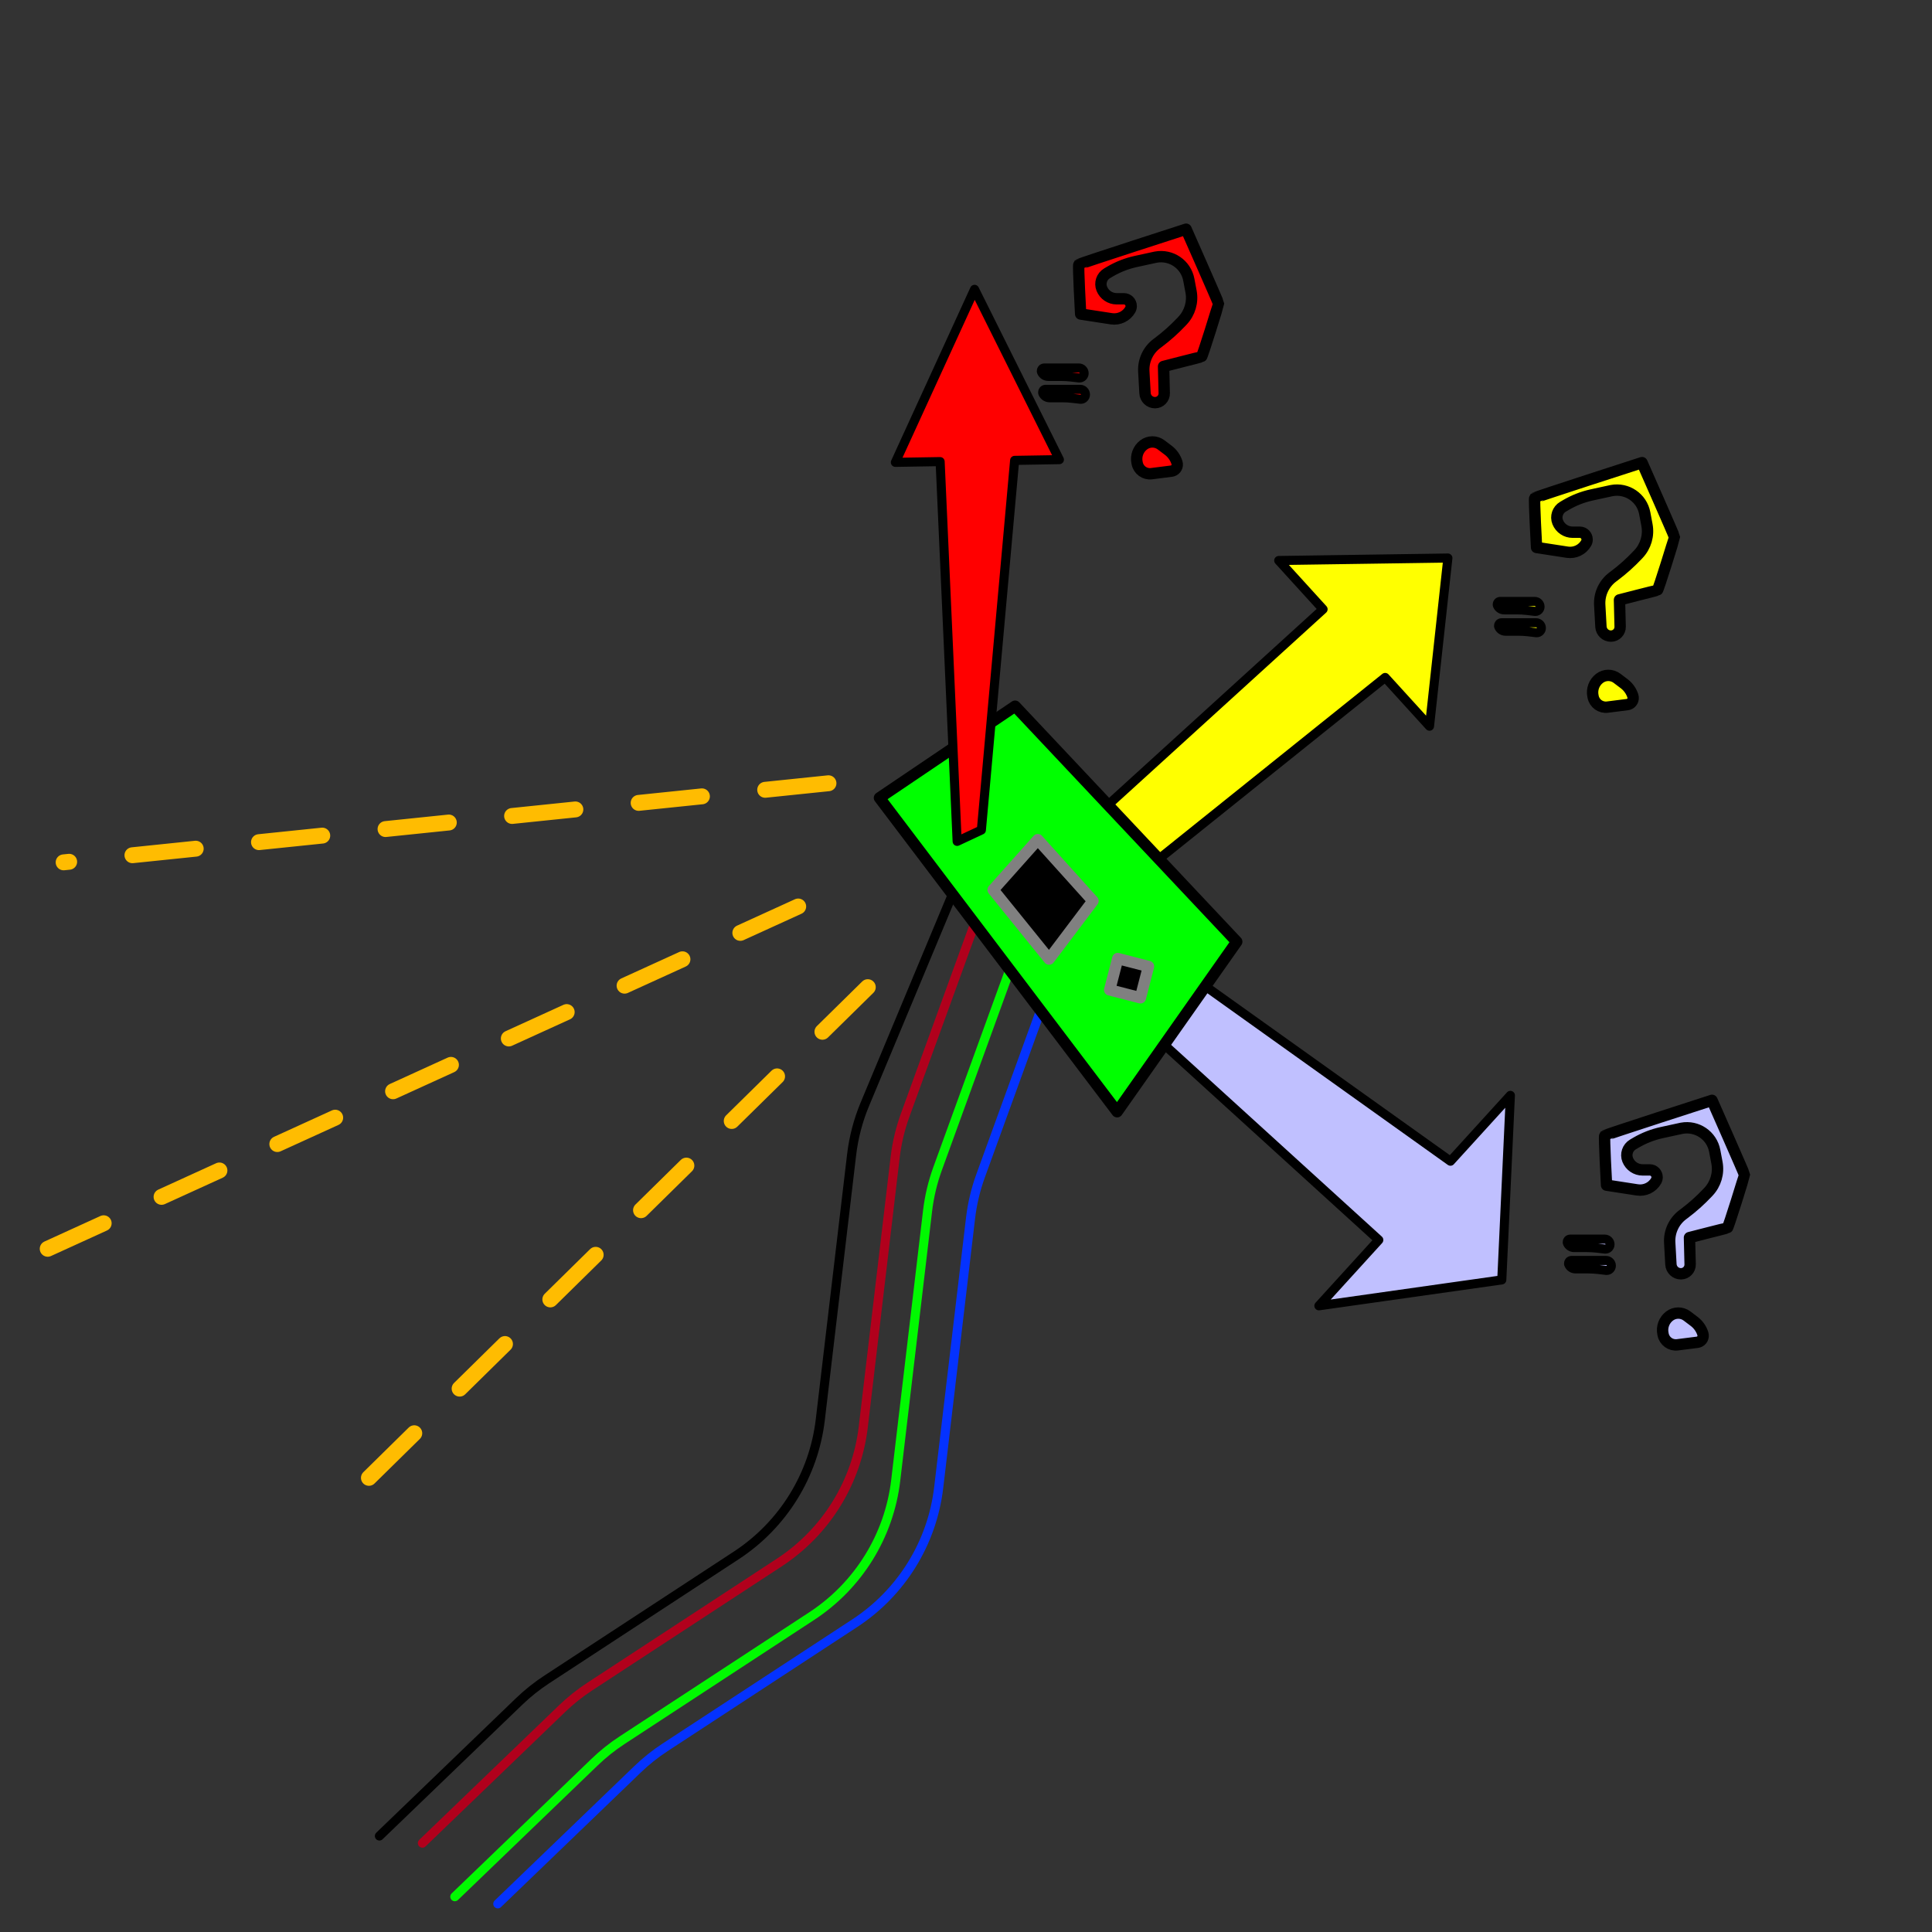 <?xml version="1.0" encoding="UTF-8" standalone="no"?>
<!DOCTYPE svg PUBLIC "-//W3C//DTD SVG 1.1//EN" "http://www.w3.org/Graphics/SVG/1.1/DTD/svg11.dtd">
<svg xmlns="http://www.w3.org/2000/svg" version="1.1" xmlns:dc="http://purl.org/dc/elements/1.1/" xmlns:xl="http://www.w3.org/1999/xlink" viewBox="0 0 850.394 850.394" width="850.394" height="850.394">
  <rect x="0" y="0" width="850.394" height="850.394" fill="#333333" stroke="none"/>
  <defs/>
  <g id="accelerometer" stroke-opacity="1" fill-opacity="1" fill="none" stroke-dasharray="none" stroke="none">
    <title>accelerometer</title>
    <g id="accelerometer: Layer 1">
      <title>Layer 1</title>
      <g id="Graphic_4">
        <path d="M 478.897 362.329 L 494 391 L 609.694 298.195 L 629.216 319.646 L 637.302 245.625 L 562.849 246.716 L 582.37 268.168 Z" fill="yellow"/>
        <path d="M 478.897 362.329 L 494 391 L 609.694 298.195 L 629.216 319.646 L 637.302 245.625 L 562.849 246.716 L 582.37 268.168 Z" stroke="black" stroke-linecap="round" stroke-linejoin="round" stroke-width="4"/>
      </g>
      <g id="Graphic_5">
        <path d="M 515 423 L 508.771 456.495 L 606.893 545.786 L 580.522 574.764 L 661.029 563.362 L 664.81 482.141 L 638.44 511.119 Z" fill="#c0c0ff"/>
        <path d="M 515 423 L 508.771 456.495 L 606.893 545.786 L 580.522 574.764 L 661.029 563.362 L 664.81 482.141 L 638.44 511.119 Z" stroke="black" stroke-linecap="round" stroke-linejoin="round" stroke-width="4"/>
      </g>
      <g id="Line_7">
        <path d="M 425.761 378 L 380.679 486.042 C 377.716 493.142 375.755 500.62 374.852 508.26 L 361.061 624.924 C 358.177 649.315 344.639 671.177 324.089 684.627 L 240.625 739.256 C 236.295 742.09 232.24 745.323 228.512 748.912 L 167 808.136 L 167 808.136" stroke="black" stroke-linecap="round" stroke-linejoin="round" stroke-width="4"/>
      </g>
      <g id="Line_6">
        <path d="M 429.672 404.764 L 398.417 490.852 C 396.237 496.856 394.758 503.091 394.008 509.434 L 379.984 628.068 C 377.1 652.459 363.562 674.32 343.012 687.771 L 259.548 742.4 C 255.218 745.234 251.163 748.466 247.435 752.055 L 185.923 811.279 L 185.923 811.279" stroke="#b1001c" stroke-linecap="round" stroke-linejoin="round" stroke-width="4"/>
      </g>
      <g id="Line_8">
        <path d="M 443.945 428.341 L 412.69 514.429 C 410.51 520.433 409.031 526.668 408.281 533.011 L 394.257 651.645 C 391.373 676.036 377.835 697.897 357.285 711.348 L 273.821 765.977 C 269.491 768.811 265.436 772.043 261.708 775.632 L 200.196 834.856 L 200.196 834.856" stroke="#00fa00" stroke-linecap="round" stroke-linejoin="round" stroke-width="4"/>
      </g>
      <g id="Line_9">
        <path d="M 462.868 431.485 L 431.613 517.573 C 429.433 523.577 427.954 529.812 427.204 536.154 L 413.179 654.788 C 410.296 679.179 396.758 701.041 376.208 714.491 L 292.744 769.12 C 288.414 771.954 284.359 775.187 280.631 778.776 L 219.119 838 L 219.119 838" stroke="#0432ff" stroke-linecap="round" stroke-linejoin="round" stroke-width="4"/>
      </g>
      <g id="Graphic_2">
        <path d="M 387.1 351.174 L 446.811 310.837 L 544.371 414.505 L 491.719 489.342 Z" fill="lime"/>
        <path d="M 387.1 351.174 L 446.811 310.837 L 544.371 414.505 L 491.719 489.342 Z" stroke="black" stroke-linecap="round" stroke-linejoin="round" stroke-width="5"/>
      </g>
      <g id="Line_12">
        <line x1="381.967" y1="434.513" x2="148.501" y2="664.15" stroke="#ffbc01" stroke-linecap="round" stroke-linejoin="round" stroke-dasharray="28.0,28.0" stroke-width="7"/>
      </g>
      <g id="Line_11">
        <line x1="364.661" y1="344.762" x2="28.01" y2="379.574" stroke="#ffbc01" stroke-linecap="round" stroke-linejoin="round" stroke-dasharray="28.0,28.0" stroke-width="7"/>
      </g>
      <g id="Line_10">
        <line x1="351.341" y1="399.002" x2="21" y2="549.668" stroke="#ffbc01" stroke-linecap="round" stroke-linejoin="round" stroke-dasharray="28.0,28.0" stroke-width="7"/>
      </g>
      <g id="Graphic_13">
        <path d="M 437.126 391.666 L 456.801 369.581 L 481.093 396.552 L 461.773 422.146 Z" fill="black"/>
        <path d="M 437.126 391.666 L 456.801 369.581 L 481.093 396.552 L 461.773 422.146 Z" stroke="gray" stroke-linecap="round" stroke-linejoin="round" stroke-width="5"/>
      </g>
      <g id="Graphic_14">
        <path d="M 488.437 435.711 L 491.996 421.913 L 505.523 425.402 L 501.964 439.2 Z" fill="black"/>
        <path d="M 488.437 435.711 L 491.996 421.913 L 505.523 425.402 L 501.964 439.2 Z" stroke="gray" stroke-linecap="round" stroke-linejoin="round" stroke-width="5"/>
      </g>
      <g id="Graphic_17">
        <path d="M 475.663 138.222 C 475.663 138.222 474.472 116.825 474.869 116.405 C 475.266 115.986 522.078 100.882 522.078 100.882 C 522.078 100.882 536.359 133.187 536.359 133.607 C 536.359 134.026 529.218 157.101 528.822 157.101 C 528.425 157.101 512.16 161.297 512.16 161.297 L 512.453 173.075 C 512.509 175.318 510.736 177.182 508.492 177.238 C 508.459 177.239 508.425 177.239 508.391 177.239 L 508.391 177.239 C 506.054 177.239 504.124 175.414 503.994 173.08 L 503.463 163.519 C 503.196 158.723 505.343 154.111 509.185 151.228 L 509.897 150.693 C 513.515 147.978 516.896 144.96 520.004 141.674 L 520.491 141.158 C 523.73 137.733 525.129 132.961 524.253 128.329 L 523.268 123.118 C 521.989 116.355 515.47 111.91 508.707 113.189 C 508.595 113.21 508.483 113.233 508.371 113.257 L 499.981 115.084 C 495.96 115.959 492.104 117.467 488.556 119.552 L 487.298 120.291 C 484.944 121.674 483.96 124.573 484.985 127.104 L 484.985 127.104 C 486.064 129.767 488.651 131.509 491.524 131.509 L 494.692 131.509 C 496.47 131.509 497.911 132.95 497.911 134.728 C 497.911 135.292 497.763 135.845 497.482 136.334 L 497.482 136.334 C 495.808 139.242 492.519 140.821 489.203 140.31 Z" fill="red"/>
        <path d="M 475.663 138.222 C 475.663 138.222 474.472 116.825 474.869 116.405 C 475.266 115.986 522.078 100.882 522.078 100.882 C 522.078 100.882 536.359 133.187 536.359 133.607 C 536.359 134.026 529.218 157.101 528.822 157.101 C 528.425 157.101 512.16 161.297 512.16 161.297 L 512.453 173.075 C 512.509 175.318 510.736 177.182 508.492 177.238 C 508.459 177.239 508.425 177.239 508.391 177.239 L 508.391 177.239 C 506.054 177.239 504.124 175.414 503.994 173.08 L 503.463 163.519 C 503.196 158.723 505.343 154.111 509.185 151.228 L 509.897 150.693 C 513.515 147.978 516.896 144.96 520.004 141.674 L 520.491 141.158 C 523.73 137.733 525.129 132.961 524.253 128.329 L 523.268 123.118 C 521.989 116.355 515.47 111.91 508.707 113.189 C 508.595 113.21 508.483 113.233 508.371 113.257 L 499.981 115.084 C 495.96 115.959 492.104 117.467 488.556 119.552 L 487.298 120.291 C 484.944 121.674 483.96 124.573 484.985 127.104 L 484.985 127.104 C 486.064 129.767 488.651 131.509 491.524 131.509 L 494.692 131.509 C 496.47 131.509 497.911 132.95 497.911 134.728 C 497.911 135.292 497.763 135.845 497.482 136.334 L 497.482 136.334 C 495.808 139.242 492.519 140.821 489.203 140.31 Z" stroke="black" stroke-linecap="round" stroke-linejoin="round" stroke-width="5"/>
      </g>
      <g id="Graphic_16">
        <path d="M 500.562 203.982 L 500.476 203.56 C 499.886 200.649 501.005 197.655 503.36 195.844 L 503.36 195.844 C 505.632 194.096 508.793 194.083 511.08 195.811 L 514.215 198.179 C 516.027 199.548 517.367 201.447 518.05 203.612 L 518.05 203.612 C 518.534 205.148 517.681 206.785 516.146 207.269 C 515.98 207.321 515.809 207.358 515.636 207.38 L 506.853 208.495 C 503.897 208.87 501.153 206.901 500.562 203.982 Z" fill="red"/>
        <path d="M 500.562 203.982 L 500.476 203.56 C 499.886 200.649 501.005 197.655 503.36 195.844 L 503.36 195.844 C 505.632 194.096 508.793 194.083 511.08 195.811 L 514.215 198.179 C 516.027 199.548 517.367 201.447 518.05 203.612 L 518.05 203.612 C 518.534 205.148 517.681 206.785 516.146 207.269 C 515.98 207.321 515.809 207.358 515.636 207.38 L 506.853 208.495 C 503.897 208.87 501.153 206.901 500.562 203.982 Z" stroke="black" stroke-linecap="round" stroke-linejoin="round" stroke-width="5"/>
      </g>
      <g id="Graphic_15">
        <path d="M 459.652 161.978 L 474.868 161.978 C 476.148 161.978 477.187 163.016 477.187 164.297 L 477.187 164.297 C 477.187 165.435 476.263 166.359 475.124 166.359 C 475.044 166.359 474.964 166.354 474.884 166.345 L 471.62 165.961 C 470.07 165.779 468.512 165.688 466.951 165.688 L 461.406 165.688 C 460.153 165.688 459.013 164.965 458.477 163.833 L 458.477 163.833 C 458.17 163.184 458.448 162.409 459.097 162.103 C 459.27 162.02 459.46 161.978 459.652 161.978 Z" fill="red"/>
        <path d="M 459.652 161.978 L 474.868 161.978 C 476.148 161.978 477.187 163.016 477.187 164.297 L 477.187 164.297 C 477.187 165.435 476.263 166.359 475.124 166.359 C 475.044 166.359 474.964 166.354 474.884 166.345 L 471.62 165.961 C 470.07 165.779 468.512 165.688 466.951 165.688 L 461.406 165.688 C 460.153 165.688 459.013 164.965 458.477 163.833 L 458.477 163.833 C 458.17 163.184 458.448 162.409 459.097 162.103 C 459.27 162.02 459.46 161.978 459.652 161.978 Z" stroke="black" stroke-linecap="round" stroke-linejoin="round" stroke-width="4"/>
      </g>
      <g id="Graphic_18">
        <path d="M 460.236 171.367 L 475.451 171.367 C 476.732 171.367 477.77 172.405 477.77 173.685 L 477.77 173.685 C 477.77 174.824 476.847 175.747 475.708 175.747 C 475.627 175.747 475.547 175.743 475.467 175.733 L 472.203 175.35 C 470.654 175.168 469.095 175.076 467.535 175.076 L 461.99 175.076 C 460.737 175.076 459.596 174.354 459.061 173.222 L 459.061 173.222 C 458.754 172.573 459.031 171.798 459.68 171.491 C 459.854 171.409 460.043 171.367 460.236 171.367 Z" fill="red"/>
        <path d="M 460.236 171.367 L 475.451 171.367 C 476.732 171.367 477.77 172.405 477.77 173.685 L 477.77 173.685 C 477.77 174.824 476.847 175.747 475.708 175.747 C 475.627 175.747 475.547 175.743 475.467 175.733 L 472.203 175.35 C 470.654 175.168 469.095 175.076 467.535 175.076 L 461.99 175.076 C 460.737 175.076 459.596 174.354 459.061 173.222 L 459.061 173.222 C 458.754 172.573 459.031 171.798 459.68 171.491 C 459.854 171.409 460.043 171.367 460.236 171.367 Z" stroke="black" stroke-linecap="round" stroke-linejoin="round" stroke-width="4"/>
      </g>
      <g id="Graphic_3">
        <path d="M 421.303 370.341 L 431.966 365.347 L 446.6 202.641 L 466.299 202.316 L 428.958 127.36 L 394.111 203.507 L 413.81 203.182 Z" fill="red"/>
        <path d="M 421.303 370.341 L 431.966 365.347 L 446.6 202.641 L 466.299 202.316 L 428.958 127.36 L 394.111 203.507 L 413.81 203.182 Z" stroke="black" stroke-linecap="round" stroke-linejoin="round" stroke-width="4"/>
      </g>
      <g id="Graphic_19">
        <path d="M 676.339 240.974 C 676.339 240.974 675.149 219.577 675.545 219.158 C 675.942 218.738 722.754 203.634 722.754 203.634 C 722.754 203.634 737.035 235.939 737.035 236.359 C 737.035 236.779 729.894 259.853 729.498 259.853 C 729.101 259.853 712.836 264.049 712.836 264.049 L 713.129 275.827 C 713.185 278.071 711.412 279.934 709.168 279.99 C 709.135 279.991 709.101 279.992 709.067 279.992 L 709.067 279.992 C 706.73 279.992 704.8 278.166 704.67 275.833 L 704.139 266.271 C 703.872 261.475 706.019 256.863 709.861 253.98 L 710.573 253.445 C 714.191 250.73 717.572 247.713 720.68 244.426 L 721.167 243.911 C 724.406 240.485 725.805 235.714 724.929 231.081 L 723.944 225.87 C 722.665 219.108 716.146 214.662 709.383 215.941 C 709.271 215.962 709.159 215.985 709.047 216.009 L 700.657 217.836 C 696.636 218.712 692.78 220.22 689.232 222.304 L 687.974 223.043 C 685.62 224.426 684.636 227.326 685.661 229.856 L 685.661 229.856 C 686.74 232.519 689.327 234.261 692.2 234.261 L 695.368 234.261 C 697.146 234.261 698.587 235.702 698.587 237.48 C 698.587 238.044 698.439 238.598 698.158 239.086 L 698.158 239.086 C 696.484 241.994 693.195 243.574 689.879 243.062 Z" fill="yellow"/>
        <path d="M 676.339 240.974 C 676.339 240.974 675.149 219.577 675.545 219.158 C 675.942 218.738 722.754 203.634 722.754 203.634 C 722.754 203.634 737.035 235.939 737.035 236.359 C 737.035 236.779 729.894 259.853 729.498 259.853 C 729.101 259.853 712.836 264.049 712.836 264.049 L 713.129 275.827 C 713.185 278.071 711.412 279.934 709.168 279.99 C 709.135 279.991 709.101 279.992 709.067 279.992 L 709.067 279.992 C 706.73 279.992 704.8 278.166 704.67 275.833 L 704.139 266.271 C 703.872 261.475 706.019 256.863 709.861 253.98 L 710.573 253.445 C 714.191 250.73 717.572 247.713 720.68 244.426 L 721.167 243.911 C 724.406 240.485 725.805 235.714 724.929 231.081 L 723.944 225.87 C 722.665 219.108 716.146 214.662 709.383 215.941 C 709.271 215.962 709.159 215.985 709.047 216.009 L 700.657 217.836 C 696.636 218.712 692.78 220.22 689.232 222.304 L 687.974 223.043 C 685.62 224.426 684.636 227.326 685.661 229.856 L 685.661 229.856 C 686.74 232.519 689.327 234.261 692.2 234.261 L 695.368 234.261 C 697.146 234.261 698.587 235.702 698.587 237.48 C 698.587 238.044 698.439 238.598 698.158 239.086 L 698.158 239.086 C 696.484 241.994 693.195 243.574 689.879 243.062 Z" stroke="black" stroke-linecap="round" stroke-linejoin="round" stroke-width="5"/>
      </g>
      <g id="Graphic_20">
        <path d="M 701.238 306.734 L 701.153 306.313 C 700.562 303.401 701.681 300.408 704.036 298.597 L 704.036 298.597 C 706.308 296.849 709.469 296.835 711.756 298.563 L 714.891 300.931 C 716.703 302.3 718.043 304.199 718.726 306.364 L 718.726 306.364 C 719.21 307.9 718.357 309.537 716.822 310.021 C 716.655 310.073 716.485 310.111 716.312 310.133 L 707.529 311.247 C 704.573 311.622 701.829 309.654 701.238 306.734 Z" fill="yellow"/>
        <path d="M 701.238 306.734 L 701.153 306.313 C 700.562 303.401 701.681 300.408 704.036 298.597 L 704.036 298.597 C 706.308 296.849 709.469 296.835 711.756 298.563 L 714.891 300.931 C 716.703 302.3 718.043 304.199 718.726 306.364 L 718.726 306.364 C 719.21 307.9 718.357 309.537 716.822 310.021 C 716.655 310.073 716.485 310.111 716.312 310.133 L 707.529 311.247 C 704.573 311.622 701.829 309.654 701.238 306.734 Z" stroke="black" stroke-linecap="round" stroke-linejoin="round" stroke-width="5"/>
      </g>
      <g id="Graphic_21">
        <path d="M 660.328 264.73 L 675.544 264.73 C 676.824 264.73 677.863 265.768 677.863 267.049 L 677.863 267.049 C 677.863 268.188 676.939 269.111 675.8 269.111 C 675.72 269.111 675.64 269.106 675.56 269.097 L 672.296 268.713 C 670.746 268.531 669.188 268.44 667.628 268.44 L 662.082 268.44 C 660.829 268.44 659.689 267.718 659.153 266.585 L 659.153 266.585 C 658.846 265.936 659.124 265.162 659.773 264.855 C 659.946 264.773 660.136 264.73 660.328 264.73 Z" fill="yellow"/>
        <path d="M 660.328 264.73 L 675.544 264.73 C 676.824 264.73 677.863 265.768 677.863 267.049 L 677.863 267.049 C 677.863 268.188 676.939 269.111 675.8 269.111 C 675.72 269.111 675.64 269.106 675.56 269.097 L 672.296 268.713 C 670.746 268.531 669.188 268.44 667.628 268.44 L 662.082 268.44 C 660.829 268.44 659.689 267.718 659.153 266.585 L 659.153 266.585 C 658.846 265.936 659.124 265.162 659.773 264.855 C 659.946 264.773 660.136 264.73 660.328 264.73 Z" stroke="black" stroke-linecap="round" stroke-linejoin="round" stroke-width="4"/>
      </g>
      <g id="Graphic_22">
        <path d="M 660.912 274.119 L 676.128 274.119 C 677.408 274.119 678.446 275.157 678.446 276.438 L 678.446 276.438 C 678.446 277.576 677.523 278.5 676.384 278.5 C 676.304 278.5 676.223 278.495 676.143 278.486 L 672.879 278.102 C 671.33 277.92 669.771 277.829 668.211 277.829 L 662.666 277.829 C 661.413 277.829 660.272 277.106 659.737 275.974 L 659.737 275.974 C 659.43 275.325 659.707 274.55 660.356 274.244 C 660.53 274.161 660.72 274.119 660.912 274.119 Z" fill="yellow"/>
        <path d="M 660.912 274.119 L 676.128 274.119 C 677.408 274.119 678.446 275.157 678.446 276.438 L 678.446 276.438 C 678.446 277.576 677.523 278.5 676.384 278.5 C 676.304 278.5 676.223 278.495 676.143 278.486 L 672.879 278.102 C 671.33 277.92 669.771 277.829 668.211 277.829 L 662.666 277.829 C 661.413 277.829 660.272 277.106 659.737 275.974 L 659.737 275.974 C 659.43 275.325 659.707 274.55 660.356 274.244 C 660.53 274.161 660.72 274.119 660.912 274.119 Z" stroke="black" stroke-linecap="round" stroke-linejoin="round" stroke-width="4"/>
      </g>
      <g id="Graphic_23">
        <path d="M 707.145 521.663 C 707.145 521.663 705.955 500.266 706.352 499.847 C 706.749 499.427 753.561 484.324 753.561 484.324 C 753.561 484.324 767.842 516.629 767.842 517.048 C 767.842 517.468 760.701 540.543 760.305 540.543 C 759.908 540.543 743.643 544.738 743.643 544.738 L 743.936 556.517 C 743.992 558.76 742.218 560.624 739.975 560.679 C 739.941 560.68 739.908 560.681 739.874 560.681 L 739.874 560.681 C 737.537 560.681 735.607 558.855 735.477 556.522 L 734.945 546.96 C 734.679 542.164 736.826 537.552 740.667 534.669 L 741.38 534.134 C 744.998 531.419 748.379 528.402 751.487 525.115 L 751.974 524.6 C 755.213 521.174 756.612 516.403 755.736 511.77 L 754.751 506.56 C 753.472 499.797 746.953 495.351 740.19 496.63 C 740.078 496.651 739.966 496.674 739.854 496.698 L 731.463 498.525 C 727.443 499.401 723.586 500.909 720.038 502.993 L 718.781 503.732 C 716.427 505.115 715.443 508.015 716.468 510.545 L 716.468 510.545 C 717.547 513.208 720.133 514.95 723.006 514.95 L 726.175 514.95 C 727.952 514.95 729.394 516.392 729.394 518.169 C 729.394 518.733 729.246 519.287 728.965 519.775 L 728.965 519.775 C 727.291 522.683 724.002 524.263 720.686 523.751 Z" fill="#c0c0ff"/>
        <path d="M 707.145 521.663 C 707.145 521.663 705.955 500.266 706.352 499.847 C 706.749 499.427 753.561 484.324 753.561 484.324 C 753.561 484.324 767.842 516.629 767.842 517.048 C 767.842 517.468 760.701 540.543 760.305 540.543 C 759.908 540.543 743.643 544.738 743.643 544.738 L 743.936 556.517 C 743.992 558.76 742.218 560.624 739.975 560.679 C 739.941 560.68 739.908 560.681 739.874 560.681 L 739.874 560.681 C 737.537 560.681 735.607 558.855 735.477 556.522 L 734.945 546.96 C 734.679 542.164 736.826 537.552 740.667 534.669 L 741.38 534.134 C 744.998 531.419 748.379 528.402 751.487 525.115 L 751.974 524.6 C 755.213 521.174 756.612 516.403 755.736 511.77 L 754.751 506.56 C 753.472 499.797 746.953 495.351 740.19 496.63 C 740.078 496.651 739.966 496.674 739.854 496.698 L 731.463 498.525 C 727.443 499.401 723.586 500.909 720.038 502.993 L 718.781 503.732 C 716.427 505.115 715.443 508.015 716.468 510.545 L 716.468 510.545 C 717.547 513.208 720.133 514.95 723.006 514.95 L 726.175 514.95 C 727.952 514.95 729.394 516.392 729.394 518.169 C 729.394 518.733 729.246 519.287 728.965 519.775 L 728.965 519.775 C 727.291 522.683 724.002 524.263 720.686 523.751 Z" stroke="black" stroke-linecap="round" stroke-linejoin="round" stroke-width="5"/>
      </g>
      <g id="Graphic_24">
        <path d="M 732.045 587.423 L 731.959 587.002 C 731.369 584.09 732.488 581.097 734.843 579.286 L 734.843 579.286 C 737.115 577.538 740.275 577.524 742.563 579.252 L 745.698 581.621 C 747.51 582.989 748.85 584.888 749.533 587.053 L 749.533 587.053 C 750.016 588.589 749.164 590.226 747.628 590.71 C 747.462 590.763 747.292 590.8 747.119 590.822 L 738.336 591.937 C 735.38 592.312 732.636 590.343 732.045 587.423 Z" fill="#c0c0ff"/>
        <path d="M 732.045 587.423 L 731.959 587.002 C 731.369 584.09 732.488 581.097 734.843 579.286 L 734.843 579.286 C 737.115 577.538 740.275 577.524 742.563 579.252 L 745.698 581.621 C 747.51 582.989 748.85 584.888 749.533 587.053 L 749.533 587.053 C 750.016 588.589 749.164 590.226 747.628 590.71 C 747.462 590.763 747.292 590.8 747.119 590.822 L 738.336 591.937 C 735.38 592.312 732.636 590.343 732.045 587.423 Z" stroke="black" stroke-linecap="round" stroke-linejoin="round" stroke-width="5"/>
      </g>
      <g id="Graphic_25">
        <path d="M 691.135 545.419 L 706.351 545.419 C 707.631 545.419 708.669 546.457 708.669 547.738 L 708.669 547.738 C 708.669 548.877 707.746 549.8 706.607 549.8 C 706.527 549.8 706.446 549.795 706.366 549.786 L 703.102 549.403 C 701.553 549.221 699.994 549.129 698.434 549.129 L 692.889 549.129 C 691.636 549.129 690.495 548.407 689.96 547.274 L 689.96 547.274 C 689.653 546.625 689.931 545.851 690.579 545.544 C 690.753 545.462 690.943 545.419 691.135 545.419 Z" fill="#c0c0ff"/>
        <path d="M 691.135 545.419 L 706.351 545.419 C 707.631 545.419 708.669 546.457 708.669 547.738 L 708.669 547.738 C 708.669 548.877 707.746 549.8 706.607 549.8 C 706.527 549.8 706.446 549.795 706.366 549.786 L 703.102 549.403 C 701.553 549.221 699.994 549.129 698.434 549.129 L 692.889 549.129 C 691.636 549.129 690.495 548.407 689.96 547.274 L 689.96 547.274 C 689.653 546.625 689.931 545.851 690.579 545.544 C 690.753 545.462 690.943 545.419 691.135 545.419 Z" stroke="black" stroke-linecap="round" stroke-linejoin="round" stroke-width="4"/>
      </g>
      <g id="Graphic_26">
        <path d="M 691.718 554.808 L 706.934 554.808 C 708.215 554.808 709.253 555.846 709.253 557.127 L 709.253 557.127 C 709.253 558.266 708.33 559.189 707.191 559.189 C 707.11 559.189 707.03 559.184 706.95 559.175 L 703.686 558.791 C 702.137 558.609 700.578 558.518 699.018 558.518 L 693.472 558.518 C 692.22 558.518 691.079 557.796 690.544 556.663 L 690.544 556.663 C 690.237 556.014 690.514 555.24 691.163 554.933 C 691.337 554.851 691.526 554.808 691.718 554.808 Z" fill="#c0c0ff"/>
        <path d="M 691.718 554.808 L 706.934 554.808 C 708.215 554.808 709.253 555.846 709.253 557.127 L 709.253 557.127 C 709.253 558.266 708.33 559.189 707.191 559.189 C 707.11 559.189 707.03 559.184 706.95 559.175 L 703.686 558.791 C 702.137 558.609 700.578 558.518 699.018 558.518 L 693.472 558.518 C 692.22 558.518 691.079 557.796 690.544 556.663 L 690.544 556.663 C 690.237 556.014 690.514 555.24 691.163 554.933 C 691.337 554.851 691.526 554.808 691.718 554.808 Z" stroke="black" stroke-linecap="round" stroke-linejoin="round" stroke-width="4"/>
      </g>
    </g>
  </g>
</svg>
